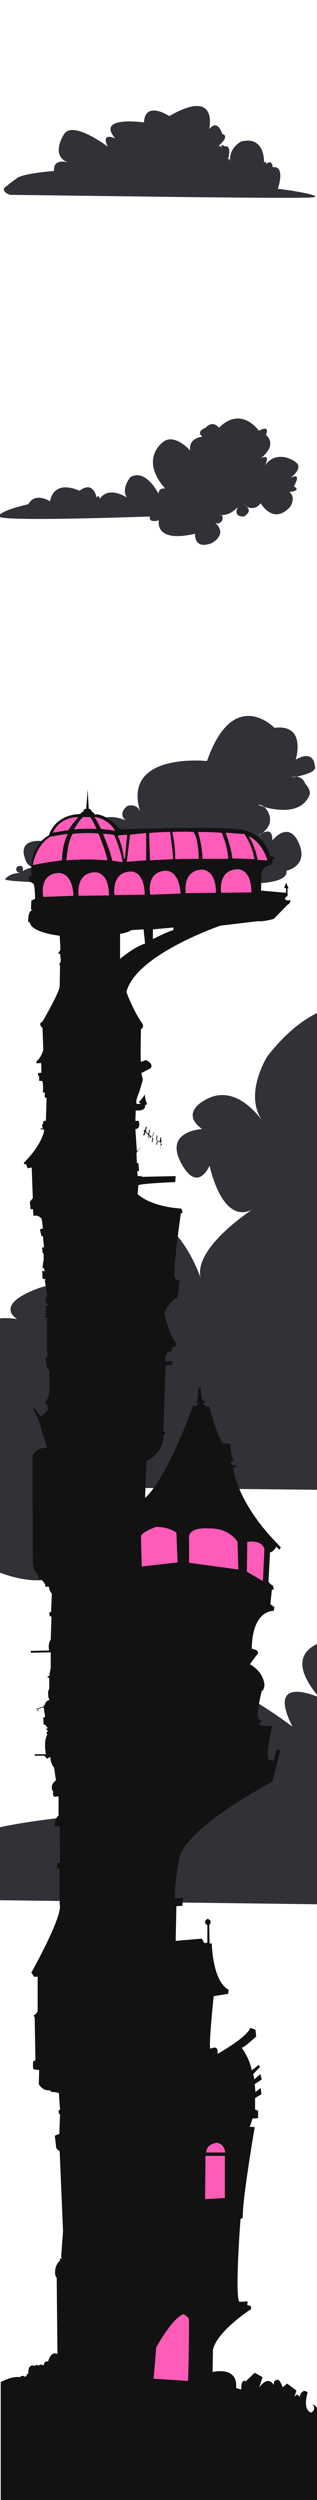 <?xml version="1.0" encoding="utf-8"?>
<!-- Generator: Adobe Illustrator 23.0.2, SVG Export Plug-In . SVG Version: 6.00 Build 0)  -->
<svg version="1.1" xmlns="http://www.w3.org/2000/svg" xmlns:xlink="http://www.w3.org/1999/xlink" x="0px" y="0px"
	 viewBox="0 0 85 669.8" style="enable-background:new 0 0 85 669.8;" xml:space="preserve">
<style type="text/css">
	.st0{enable-background:new    ;}
	.st1{fill-rule:evenodd;clip-rule:evenodd;fill:#303237;}
	.st2{fill-rule:evenodd;clip-rule:evenodd;fill:#121212;}
	.st3{fill:#FF5BB8;}
	.st4{fill-rule:evenodd;clip-rule:evenodd;fill:#FF5BB8;}
</style>
<g id="fatCloud2" class="st0">
	<g id="fatCloud2_1_">
		<g>
			<path class="st1" d="M243.3,503.2c0,0,7.8-22.9-4.9-21c0,0,0.1-7.9-6.1-3.2c0,0,0.1-3.4-2.3-1.2c0,0,1.4-26.5-22.1-20.5
				c0,0-11.4,5.3-10.8,18.5c0.3,1.2,0.3,2.8,0.3,2.8c-0.2-1-0.3-1.9-0.3-2.8c-0.3-1.2-1-2-2.3-0.6c0,0,4.7-14.4-3.2-13
				c0,0-4.1-3.7-2.9,1.8c0,0-1.2-2.8-2.8-2.1c-0.7,0.6-1.1,1-1.1,1c0.4-0.5,0.8-0.8,1.1-1c3-2.6,10.2-9.8,3.4-11.6
				c0,0-4.4-15.2-12.6-4.7c0,0,9.3-40.6-38.7-12.6c0,0-23.4-15.7-24.5,6.1c0,0-46.9-6.7-27.9,15.7c0,0-14.5-6.7-7.2,7.8
				c0,0-33.5-25.7-42.4-12.3c0,0-13.9,20,3.4,27.3c0,0-14-4.4-12.9,8.4c0,0-23.4,1.8-32.9,5.3c-1.2,0.4-2.1,0.9-2.8,1.4
				c-6.2,4.5-12.3,9.5-12.3,9.5s-3.3,3.4,5,6.7l141.2,1.8c0,0,135.2,1.9,151.3,0.8C292.1,510.3,247.1,503.2,243.3,503.2z"/>
		</g>
	</g>
</g>
<g id="fatCloud1" class="st0">
	<g id="fatCloud1_1_">
		<g>
			<path class="st1" d="M163.9,307.5c-11-35.8-24.4-21.2-24.4-21.2s-7.7-17.1-18.3-3.3c0,0-24.8-31.8-49.5,0c0,0-6.5,10.1-1.3,17.4
				c-0.6-0.8-7.6-11.1-16.2-5.2c0,0-5.7,3.2,0,7.3c0,0-10.2,0.4-5.7,9c4.5,8.5,7.7,0.8,7.7,0.8s3.2,15.9,11.4,11.8
				c0,0-15.8,10.2-13.8,18.3c0,0-6.9-20.8-20.3-16.3c-13.4,4.5-9.7,19.6-1.2,22.4c0,0-8.5-3.3-11,5.3c0,0,0.4-13-11.4-8.5
				s-5.3,8.1-5.3,8.1s-9.3-1.6-7.7,3.3c0,0-20.7-8.6-26.4,12.2c-5.7,20.8,11.8,18.7,11.8,18.7s-11.1,4.2-13.4,9
				c-0.2,1.4-0.4,2.4-0.4,2.4c-0.2-0.8,0-1.6,0.4-2.4c0.5-4.2,0.8-12.3-5.3-10.2c0,0-8.5-4.9-15.8,6.9c0,0-15.9-17.9-34.5-4.1
				c-18.7,13.8,1.2,15.9,1.2,15.9s-18.7,4.5-17.1,8.1c1.6,3.7,44.3,8.5,44.3,8.5s-3.7,17.9,15,5.3c0,0,20.7,28.9,33.3-10.6
				c0,0,37,24.4,33.7-17.9l75.9,0.8c0,0,17.1,13.8,17.9-13.8c0,0,8.1,8.6,12.2-4.9c4.1-13.4-9.3-7.3-9.3-7.3s13.4-11,4.1-16.7
				c0,0,22.3-3.7,5.7-16.7C130.2,340,174.9,343.3,163.9,307.5z"/>
		</g>
	</g>
</g>
<g id="cloud03" class="st0">
	<g id="cloud03_1_">
		<g>
			<path class="st1" d="M84.4,205.1c0,0-0.1-4.4-5.1-1.6c0,0,3-9.6-5.7-8.5c0,0-11-11.4-18.1,8.9c0,0-22.9-2.5-17.9,13.6
				c0,0.1,0,0.1,0,0.1c0,0,0-0.1,0-0.1c-0.2-0.5-0.9-2.2-3.4-1.6c0,0-2.8,1.9-0.5,3.9c0,0-7.3-3.5-9.2,3.4c0,0-0.3-2.8-1.7-1.5
				c-1.1,1-0.2,1.6,0.3,1.9c0.1,0,0.2,0.1,0.2,0.1s-0.1,0-0.2-0.1c-0.6-0.2-1.9-0.5-1.3,1.7c0,0-2.4-4.1-3.3-0.8
				c-0.8,3.3,1.7,1.4,1.7,1.4s-0.9,1.9,0.1,2.1c0.6-0.1,0.9-0.2,0.9-0.2c-0.4,0.2-0.7,0.2-0.9,0.2c-1.6,0.3-4.7,1.2-6.5,3.2
				c0,0,0.8-6.5-3-5.9c0,0-6-0.6-4.1,4.7c0,0,0.5,2.4,2.6,2.3c0.3-0.1,0.5-0.1,0.5-0.1c-0.2,0-0.4,0.1-0.5,0.1
				c-0.8,0.1-2.4,0.5-3.2,1.1c0,0,0.5-2.1-1.5-1.2c0,0-0.9,1.2,0.7,1.7c0,0-2.5-0.1-3.9,1.6c-1.4,1.7,64.2,1.2,64.2,1.2
				s11.9,0.5,11.2-3.4c0,0,6.1-1.2,3.3-7.5c-2.8-6.2-7.1-0.6-7.1-0.6s0.3-2.7-1.5-2.4c-0.5,0.1-0.9,0.2-1.2,0.4
				c-0.5,0.4-1,0.6-1,0.6s0.3-0.3,1-0.6c1.2-0.9,2.8-2.6,1.8-5.2c0,0-0.4-1.1-1.3-1.8c-1-0.3-1.7-0.6-1.7-0.6c0.7,0,1.3,0.2,1.7,0.6
				c3.2,0.9,10,2.1,12.2-3.2c0,0,0.6-1.1-1.2-3.1c0,0-0.5-1.7-2.3-1.8c-0.9,0.1-1.5,0.2-1.5,0.2c0.6-0.2,1.1-0.3,1.5-0.2
				C81.6,207.6,85.2,206.8,84.4,205.1z"/>
		</g>
	</g>
</g>
<g id="Tour1_1_" class="st0">
	<g id="Tour1">
		<g>
			<path class="st2" d="M85,645.1c-0.5-0.7-1.2-1-1.2-1c1.2,1.6-0.4,2.3-0.4,2.3c-2.4-0.9-0.9-5.4-0.9-5.4c-1.5-1.4-2.2,1.2-2.2,1.2
				c-0.6-1.3-1.4,0-1.4,0l0.6-1.7l-2.5-1.9l-1.2,1c-1.1-3-1.8-1.8-1.8-1.8c-0.6-0.3-0.6,1.2-0.6,1.2c-1.7-2.8-3.9,0.7-3.9,0.7
				l0.9-2.8l-2.1-1.2l-2.4,2.3c-1.4-0.8-1.2,2.2-1.2,2.2l-1.4-0.4c0.6-6-6.3-4.3-6.3-4.3l0.1-5.9c1-5,10.3-11,10.3-11l-0.2-0.8
				l-0.9-0.2l0.1-1l-2.2,0.1c-1.3-1.4,0.3-22.2,0.3-22.2l0.6-0.3c-0.2-4.5,3.2-24.3,3.2-24.3l-1.4-0.1c0.3-0.3,0.8-2.2,0.8-2.2
				l1.5-0.1v-2l-0.8-0.3v-3.1l1.7-1l-0.2-1.7l-1.4,1.1l-0.2-2.1l1.9-1.3l-0.4-1.4l-1.6,1.4c-0.1-0.6-0.3-1.4-0.3-1.4l1.8-1.9
				l-0.3-0.6l-1.9,1.5c-0.5-3.1-2.7-6.1-2.7-6.1c0.6,0.1,3.9-3,3.9-3l-0.2-1.8l-1.4-0.5c-0.9,2.6-8.8,7-8.8,7
				c0.5-2.7-1.9-1.4-1.9-1.4c-0.5-0.8,0.9-14.1,0.9-14.1l3.9-0.6l0.1-1.1c-4.4-2.4-4.5-12.4-4.5-12.4h-0.6l-0.1-4.9
				c1.1-1.4-0.5-1.7-0.5-1.7c-1.4,1,0,1.7,0,1.7v4.7l-0.8,0.1l-0.7-1.2l-7,0.6l0.2-9.3l1.6-0.1l0.2-2.1l-2.1,0.1
				c-0.6-1.8,1.2-11.3,1.2-11.3c3-8.6,24.8-19.9,24.8-19.9l2.2-8.6h-1l-0.9,3l-1.3-0.4c-0.8-1.5,1-9,1-9c-2.1,0.3-3.9-0.5-3.9-0.5
				c1.2-0.2,0.9-1.1,0.9-1.1l-0.7-0.2c-0.7-1.5,0.9-7.6,0.9-7.6c0.7-0.1,0.7-1.7,0.7-1.7c-0.4-3.7-3.9-5.4-3.9-5.4l1.9-2.6
				c0.7-0.4-0.1-1.2-0.1-1.2l-1.3-0.4c0.2-10.6,5.9-10.1,5.9-10.1l0.2-1l-1.1-0.8l0.4-3.9l0.5,0l-0.2-1.1c-0.4,0-1.2-1-1.2-1
				l0.4-7.9c0.8,0,1.7-1.5,1.7-1.5l0.8,0.8l0.4-0.6l-1-1.1c-11-11.3-11.8-20.2-11.8-20.2l0.9-0.4l-0.2-0.4l-1,0.1l-0.4-1l1-0.3
				c-1-1.1-1-4.5-1-4.5l-1.9-0.1c-1.5-0.9-3.8-9.9-3.8-9.9l-1,0c-0.1-0.5-0.8-0.8-0.8-0.8l0.8-0.5l-0.7-0.3
				c-0.5-0.5-0.6-3.5-0.6-3.5l-0.6,0.1c0.1,0.9-0.3,3.6-0.3,3.6l-0.7,0.3c0,0,1.9,0.2,1.3,0.2c-0.6,0-0.8,0.8-0.8,0.8l-0.9-0.1
				c-7.8,21.1-12.9,24.7-12.9,24.7l0.4-9.8c5.1-2.9,4.5-6.9,4.5-6.9c1-0.7,0-1.2,0-1.2l0.6-17.6l1.8-0.1l0-1l-1.9,0
				c-0.1-2.1,0.9-2.6,0.9-2.6H46c0-1.6,1.1-1.3,1.1-1.3l0.1-1c-1.3-0.9-3.1-7.6-3.1-7.6c-0.4-0.9,2.4-4,2.4-4l1.1-0.5l0.6-4.6
				c-1.5-0.4-1.3-0.8-1.3-0.8c-0.7-1.2,1.6-17.3,1.6-17.3l0.2,0.1c0.5-0.2-0.1-1.3-0.1-1.3c-8.7-0.6-11.7-3.9-11.7-3.9l0.2-2.3
				c-0.1-0.5,9.9-0.9,9.9-0.9l0.1-1.6l-9.1,0.2v-0.2l-1.1,0l-0.1-1.3l0.5-0.1l-0.2-2.1h-0.4l-0.1-2.4c-0.3-0.7,3.5-4.4,3.5-4.4
				l0.2,0.1l0.1-0.3l0.5,0.1l-0.2,1.3l0.2,0l0.2-1.1l1,0.6l-0.2,1.2h0.2l0.2-1.2l0.8,0.6l-0.1,1.3L43,308l0.1-1.2l0.2,0.1l0.1-0.3
				l-0.2-0.1l0.1-0.9l-0.1-0.2v-0.6l-0.2-0.1l-0.2,1.4l-0.7-0.6l0.1-1.3l-0.2,0l-0.1,1.2l-1-0.6l0.4-1.4l-0.1-0.1l-0.4,1.4l-0.3-0.2
				l0.1-0.1l0-0.1l-0.2,0.1l-0.4-0.4l0.2-1.3l-0.2-0.1l-0.2,1.2l-0.7-0.7l0.3-1.2l-0.3,0l-0.2,0.9l-0.2-0.1l-0.2,0.3l0.2,0.2l-0.3,1
				l0.3,0l0.3-0.9l0.8,0.8l-0.2,0.6l0.2,0l0.1-0.5l0.3,0.4l-3.5,3.8l-0.4-5.9c1.6-0.1,0.9-2.2,0.9-2.2h-0.9l0.1-2.8
				c2.9,0.3,2.5-1.4,2.5-1.4l0.6-0.3c-0.5-0.6-0.7-2.7-0.7-2.7c-0.1,0.7-1.6,2.2-1.6,2.2l0.6,0.4c-1.5,0.2-1.2-0.1-1.2-0.1
				c-0.3-0.8,0.7-2.9,0.7-2.9l1-3.4l-0.4-1.8l2.5-1.3c0.9-1.3-1.3-2.2-1.3-2.2l-1.3,0.5c-0.2-1,0-8.8,0-8.8l0.2-0.1
				c0.8-0.7,0-1.6,0-1.6c-2.3-3.3-4.1-8.2-4.1-8.2c2.4-10,25.2-17.8,25.2-17.8l10.1-1.2c1.4,0.2,4.2-0.6,4.2-0.6l3.8-3.9
				c0.5,0,0.7-1.1,0.7-1.1h-1.2c-0.8-0.7,0.4-1.1,0.4-1.1V238h0.3l-0.7-1.5l-0.5,1.4l0.5,0.1v1.2l-6.7-0.6l0.1-4.4
				c0-1.7,2.1-2.4,2.1-2.4c1.2-0.2,0.8-1.4,0.8-1.4l0.6-0.3v-0.4l-1.1-0.3c-2.4-7.7-9.2-7.2-9.2-7.2c-3.4-0.9-31.2,0-31.2,0
				c-3.9-4.6-6.7-4-6.7-4c-0.2-0.4-0.8-0.8-0.8-0.8c-0.3-0.8-0.8-0.7-0.8-0.7l-0.3-5.3c0,0.7-0.4,5.3-0.4,5.3
				c-0.8,0-0.7,0.7-0.7,0.7c-0.5,0.1-0.9,0.7-0.9,0.7c-7,0.2-8.4,5.7-8.4,5.7c-5.9,3.3-4.6,10.8-4.6,10.8c-1.1,0.1-0.7,1.4-0.7,1.4
				l1.2,0.8c0.4,0.8,0.4,4,0.4,4l-1,0.5l-0.1,2.4l0.5,0.1c-1.5,0.2-1.2,3.3-1.2,3.3H8c0.3,2.8,8,3.6,8,3.6l0.2,3.5
				c0,0.5-0.7,1.3-0.7,1.3l0.6,0l0.2,1.8c0,0.5-0.5,1.2-0.5,1.2h0.3l-0.1,5.7c0.1,1.4-4.6,9.5-4.6,9.5c-1.4,0.6,0,1.7,0,1.7l0.2,5.9
				c-0.7,2.4-1.8,3-1.8,3l0,0.6l1.2-0.1c0.1,0.4,0.1,2.6,0.1,2.6l-0.9,0.1v0.7l0.3,0.1l0,0l0.3,0.1l-0.3-0.1l0,1.3h0.8
				c0.4,0.6,0.2,3.1,0.2,3.1l0.5,0v1.3l0.5,0.2l-0.2,6.1c-1.1-0.1-0.7,0.9-0.7,0.9c-0.6-0.2-0.1,1.2-0.1,1.2l-0.6-0.1v0.3h0.9l0,0.6
				c-1.2,4.4-5.3,8.2-5.3,8.2c-0.2,0.2,0,0.5,0,0.5H7l0.4,1.1l1.1-0.2l0.3,8.2L8,322l0.2,2l0.6-0.1l0.2,1.9c1.3-0.5,2.2,0.8,2.2,0.8
				l0.3,2.5l-0.8,0.3l0.4,1.7l0.4,0.1l0.3,3h-0.5l0.1,1.4l0.3,0.3v1.4v0.6h-0.1l-0.2,1.8l0.4,0.1l0.2,0.8l-0.7-0.1l0.1,1.1
				c-0.3,1.4,0.8,1.1,0.8,1.1l0,0.3l-0.2,0.1l0.3,1.7l0.4,2.7c0,0-0.6-0.4-0.5,0.9s0.5,0.9,0.5,0.9l0.2,0.5h-0.9l0.3,0.2l0,2.5
				l-0.1,0l-0.1,0.3l-0.3,0l0,0.2l0.9,0l0,0.6h-0.5c-0.4-0.1,0-0.3,0-0.3c-0.5,0.1-0.2,0.5-0.2,0.5l0.7,0c-0.3,0,0,10,0,10l-0.5,0
				l0.1,1.6l0.2,0c-0.1,1,0.3,1.2,0.3,1.2c0,0.4,0.4,0.4,0.4,0.4l0.1,5.5c0,1.4-1.2,3.5-1.2,3.5l0,0.3h0.6l0.2,1.5l-2,1.8l-1.7-2.3
				l-0.3,0.3l1.3,2.4l2.4,7.9c-3.2-0.1-3.9,2.2-3.9,2.2l0.1,28.8c0.1,1.9,1.5,3.3,1.5,3.3l0,1l0.8,0c1.4,1.4,1,1.9,1,1.9l1,0
				c0.1,1.1,0.8,1.9,0.8,1.9l-0.2,4.8l-0.5,0.3l0.1,0.8l0.5,0.3l-0.2,6.1c-0.9,1.3-0.4,2.9-0.4,2.9l-5,0.1l0.1,0.5l5.3-0.1l0,4.1
				l-0.4,2.3h-0.4l0,0.4l0.4,0v2.5c0,0.8-0.3,1.1-0.3,1.1c0,2.2,0.3,2.1,0.3,2.1l0,0.3c-1.1,0.2-1.2,1.3-1.2,1.3h-0.1v0.1l-0.2,0
				c-0.1,0.1,0,0.2,0,0.2H12l-1.8,0.6l-0.1-0.3l0,0l0.1,0.3l-0.4,0.1l0,0.1l0.4-0.1l0.1,0.2l-0.3,0.1l0,0l0.3,0l0,0.1l-0.3,0.1l0,0
				l0.3,0l0,0.1l-0.3,0.1l0,0l0.2-0.1l0.1,0.1l-0.3,0.1l0,0l0.2-0.1l0.1,0.1l0,0l-0.1-0.1l0.3-0.1l0,0l-0.3,0.1l-0.1-0.1l0.3-0.1
				l0,0l-0.3,0.1l0-0.1l0.3-0.1l0,0l-0.3,0.1l-0.1-0.1l0.4-0.1l0,0l-0.4,0.1l-0.1-0.2l1.8-0.6l0.4,2.5c-0.1,0.2-0.5,0.3-0.5,0.3
				l0.1,1.9h0.5c0.4,0.9,0.8,0.9,0.8,0.9l-0.5,0.1c0,0-0.3,0.1,0,0.3c0.3,0.2,0.3,0.6,0.3,0.6l-0.3,0v0.5l0.2,0.2
				c-1.1,1.7-0.4,5.3-0.4,5.3l-0.3,0l-2.6,0c-0.3,0.1,0,0.4,0,0.4h2.5l0.7,0.8l0.9-0.5c0,1.8,1,2.9,1,2.9L15,477
				c-2,1.5-0.7,3.1-0.7,3.1c-0.3,0.6,0.2,1.3,0.2,1.3l1.2-0.1l0,5.1c-1.1,0.9-1.1,2.9-1.1,2.9H16l0.1,9.8l-0.8,0l0,1.5l0.7,0.1v9.5
				c1,3-7.6,18.3-7.6,18.3l0.6,0.9l0.1,0.2l1,0c0,0,0,8.1,0,9c0,0.8-1.1,1.4-1.1,1.4l0.3,0.5l0.2,11.5L9,552.2
				c-0.3,0.1-0.1,2.1-0.1,2.1c0.3,0.2,1.6,0.3,1.6,0.3l-0.1,3.8c1.4,2.2,3.1,1.5,3.1,1.7c0,0.2,0.4,0.4,0.4,0.4
				c2.1,0,1.9,0.5,1.9,0.5l0.3,4.3l-0.4,0.1l0.1,1l0.3,0l-0.2,5.3l-1.2,0.5l0.4,3.4l0.9,0.8l0.9,21.4l-0.5,6.9l0.3,0.5
				c-0.9-0.5-0.6,0.4-0.6,0.4s-1.1,0.9-1.3,2.6c-0.2,1.7,0.4,2,0.4,2l0.2,20.5c-1.8-1-2.5,2-2.5,2c-1.1-0.3-1.2,1.1-1.2,1.1
				c-0.7-0.6-1.4,0-1.4,0c-0.7-0.5-0.9,0.1-0.9,0.1c-2.1-0.8-1.8,2.1-1.8,2.1c-0.7,0-0.4,0.6-0.4,0.6c-0.4-0.2-0.4,0.3-0.4,0.3
				c-0.7-0.8-1.5,0-1.5,0c-1.6-0.3-3.7,0.6-5.1,1.3v31.6h85V645.1z M41,249l5.5-0.5v0.7c-1.4,0.3-5.5,2.4-5.5,2.4L41,249z
				 M32.1,250.2c2.3-0.3,3.1-1,3.1-1l3.3-0.2l0.4,3.8c-3.1,1-6.7,4.1-6.7,4.1V250.2z"/>
		</g>
	</g>
</g>
<g id="cloud02" class="st0">
	<g id="cloud02_1_">
		<g>
			<path class="st1" d="M77.9,128c0,0,3.5-2.5,1.5-4.1c-2-1.6-6-2.7-8.4,0.9c0,0,1.9-3.5-1.1-2c0,0,4.7-3.4,1.4-6.3
				c0,0,1.4-2.8-1.9-1.1c0,0-4.6-6.8-10.7-0.8c0,0-1.5-2.2-3.6,0c0,0-2.7,1-0.8,2.4c0,0-3.8,0.2-3.3,3.7c0,0-4.1-4.6-7.1-2.4
				c-3,2.2-4.8,6.8,0.4,12.6c0,0-1.7-0.4-1.8,1.4c0,0-3.3-6.8-7.5-4.5c0,0-2.6,3-1,5.5c0,0-4.8-3.3-7.3,0.4c0,0,0-1.4-0.8-0.4
				c0,0-0.8-4.7-4.6-1.8c0,0-6.6-3.4-7.9,2.8c0,0-4-2.6-5.8,0.8c0,0-7.5,1.6-7.9,3.2s38.8,0.1,40.5,0.1c0,0-0.6,1.8,2.4,1
				c0,0-1.4,6.2,9.7,3.6c0,0-0.4,4.4,4.5,2.5c0,0,4.4-2.3,0.9-5.4c0,0,1.1,0.6,1.9-0.7c0,0,0.3-1.1-0.2-1.4c-0.4,0-0.6-0.1-0.6-0.1
				c0.3,0,0.5,0,0.6,0.1c0.9,0,2.6-0.2,4.4-2.2c0,0-1.6,2.6,1.6,2.6c0,0,2.4-1.3,0.7-2.7c-0.4-0.2-0.7-0.5-0.7-0.5
				c0.3,0.2,0.5,0.3,0.7,0.5c0.9,0.5,2.5,0.9,3.8-0.9c0,0,3.3,6,7.9,1c0,0,1.7-2.5-0.2-4c0,0,3.4-0.2,1.2-1.5
				C78.8,130.2,81.2,126.4,77.9,128z"/>
		</g>
	</g>
</g>
<g id="cloud01" class="st0">
	<g id="cloud01_1_">
		<g>
			<path class="st1" d="M74.5,50.6c0,0,2.2-6.3-1.4-5.8c0,0,0-2.2-1.7-0.9c0,0,0-1-0.6-0.3c0,0,0.4-7.3-6.1-5.7c0,0-3.2,1.5-3,5.1
				c0.1,0.3,0.1,0.8,0.1,0.8c0-0.3-0.1-0.5-0.1-0.8c-0.1-0.3-0.3-0.6-0.6-0.2c0,0,1.3-4-0.9-3.6c0,0-1.1-1-0.8,0.5
				c0,0-0.3-0.8-0.8-0.6c-0.2,0.2-0.3,0.2-0.3,0.2c0.1-0.1,0.2-0.2,0.3-0.2c0.8-0.7,2.9-2.7,1-3.2c0,0-1.2-4.2-3.5-1.3
				c0,0,2.6-11.2-10.7-3.5c0,0-6.5-4.3-6.8,1.7c0,0-13-1.9-7.7,4.3c0,0-4-1.9-2,2.2c0,0-9.3-7.1-11.7-3.4c0,0-3.8,5.6,0.9,7.6
				c0,0-3.9-1.2-3.6,2.3c0,0-6.5,0.5-9.1,1.5c-0.3,0.1-0.6,0.2-0.8,0.4c-1.7,1.2-3.4,2.6-3.4,2.6s-0.9,0.9,1.4,1.9l39.1,0.5
				c0,0,37.4,0.5,41.9,0.2C88,52.5,75.6,50.6,74.5,50.6z"/>
		</g>
	</g>
</g>
<g id="tourelleWindow03" class="st0">
	<g id="tourelleWindow03_1_">
		<g>
			<path class="st3" d="M66.3,413.1l-0.1,8l4.3,2.5l0.4-8.6C70.2,412.4,66.3,413.1,66.3,413.1z"/>
		</g>
	</g>
</g>
<g id="tourelleWindow02" class="st0">
	<g id="tourelleWindow02_1_">
		<g>
			<path class="st3" d="M63.7,413.1c0,0-2.1-3.8-7.8-3.6c0,0-5.8-0.6-5.2,3l0,6.2l13.2,1.8L63.7,413.1z"/>
		</g>
	</g>
</g>
<g id="tourelleWindow01" class="st0">
	<g id="tourelleWindow01_1_">
		<g>
			<path class="st3" d="M47.3,410.6c0,0-2.2-1.6-5.5-1.5c0,0-4,1.4-4,2.6l0.2,8l9.6-1.1L47.3,410.6z"/>
		</g>
	</g>
</g>
<g id="entrée_1_" class="st0">
	<g id="entrée">
		<g>
			<path class="st3" d="M50.6,621.2c-0.2-0.5-1.4-1.2-1.4-1.2c-3,1-7.3,8.9-7.3,8.9l-0.7,8.4l9.2,0.6
				C50.5,637.9,50.8,621.7,50.6,621.2z"/>
		</g>
	</g>
</g>
<g id="rdcWindowPart01" class="st0">
	<g id="rdcWindowPart01_1_">
		<g>
			<polygon class="st3" points="55.1,577.6 55,589.2 60.3,588.9 60.3,577.6 			"/>
		</g>
	</g>
</g>
<g id="rdcWindowPart02" class="st0">
	<g id="rdcWindowPart02_1_">
		<g>
			<path class="st3" d="M58.2,574.1c0,0-2.9,0.2-2.9,2.6l5.1,0C60.3,576.7,60.4,574.5,58.2,574.1z"/>
		</g>
	</g>
</g>
<g id="verriereWindow04" class="st0">
	<g id="verriereWindow04_1_">
		<g>
			<path class="st3" d="M44.3,233.3c-5.3,0.3-4,6.4-4,6.4l8.1-0.3C48,232.8,44.3,233.3,44.3,233.3z"/>
		</g>
	</g>
</g>
<g id="verriereWindow05" class="st0">
	<g id="verriereWindow05_1_">
		<g>
			<path class="st3" d="M54.1,233c-5.3,0.2-4.3,6.3-4.3,6.3l8.1-0.1C57.9,232.7,54.1,233,54.1,233z"/>
		</g>
	</g>
</g>
<g id="verriereWindow06" class="st0">
	<g id="verriereWindow06_1_">
		<g>
			<path class="st3" d="M63.6,232.9c-5.3,0.2-4.3,6.3-4.3,6.3l8.1-0.1C67.4,232.5,63.6,232.9,63.6,232.9z"/>
		</g>
	</g>
</g>
<g id="verriereWindow01" class="st0">
	<g id="verriereWindow01_1_">
		<g>
			<path class="st3" d="M15.6,233.9c-5.3,0.3-4,6.4-4,6.4l8.1-0.3C19.4,233.4,15.6,233.9,15.6,233.9z"/>
		</g>
	</g>
</g>
<g id="verriereWindow02" class="st0">
	<g id="verriereWindow02_1_">
		<g>
			<path class="st3" d="M25.4,233.7c-5.3,0.2-4.3,6.3-4.3,6.3l8.1-0.1C29.2,233.3,25.4,233.7,25.4,233.7z"/>
		</g>
	</g>
</g>
<g id="verriereWindow03_1_" class="st0">
	<g id="verriereWindow03">
		<g>
			<path class="st3" d="M35,233.5c-5.3,0.2-4.3,6.3-4.3,6.3l8.1-0.1C38.7,233.1,35,233.5,35,233.5z"/>
		</g>
	</g>
</g>
<g id="Verriere_Gauche_1_" class="st0">
	<g id="Verriere_Gauche">
		<g>
			<path class="st4" d="M30.6,223.7c-1-0.2-2-0.3-3-0.3c1.5,3.5,2.2,5.8,2.5,7.2c1.8,0.2,2.8,0.4,2.8,0.4
				C32.3,227.4,30.6,223.7,30.6,223.7z M19.5,223.4c-1.1,1.6-1.5,4.9-1.7,7.1c4.5-0.4,8.3-0.2,11,0c-0.4-2.1-1.5-5-2.4-7.2
				C23.9,223.1,21.5,223.2,19.5,223.4z M13.4,224.2c-4,2.6-4.6,7.6-4.6,7.6c2.7-0.6,5.3-1,7.8-1.3c0.1-3.8,1.1-6.2,1.6-7.1
				C15.3,223.8,13.4,224.2,13.4,224.2z"/>
		</g>
	</g>
</g>
<g id="Verriere_Droite_1_" class="st0">
	<g id="Verriere_Droite">
		<g>
			<path class="st4" d="M53.1,222.9c0.9,3.2,1.2,5.7,1.2,7.2c2.2,0,4.5,0,6.9,0c-0.2-3.3-1.3-6-1.8-7
				C57.6,223,55.5,222.9,53.1,222.9z M46.2,222.9c0.6,2.7,0.8,5.5,0.8,7.3c2-0.1,4.1-0.1,6.3-0.1c-0.1-4.9-1-6.6-1.4-7.2
				C50.1,222.8,48.1,222.8,46.2,222.9z M40,223.2l0.2,7.3c1.8-0.1,3.8-0.2,6.2-0.3c-0.1-2.3-0.6-5.9-0.8-7.3
				C43.6,222.9,41.7,223,40,223.2z M66.7,224c1.5,2.4,2.1,5,2.4,6.4c0.9,0,1.7,0.1,2.6,0.1C71.7,230.5,70.5,225.9,66.7,224z
				 M60.5,223.1c1.3,3.6,1.7,5.8,1.8,6.9c1.9,0,3.9,0.1,5.9,0.2c-0.4-3.1-2.1-5.9-2.7-6.8C65.5,223.5,63.5,223.3,60.5,223.1z
				 M34.9,223.6l-0.2,1.4l-0.7,5.9c0,0,1.9-0.2,5.2-0.4v-7.3c0,0,0,0,0,0c0,0,0,0,0,0L34.9,223.6z"/>
		</g>
	</g>
</g>
<g id="Verriere_Coin_1_" class="st0">
	<g id="Verriere_Coin">
		<g>
			<path class="st3" d="M31.6,223.9c1.6,4,1.6,6.1,1.6,6.1l0.3,0l0.6-6.3C32.9,223.6,31.6,223.9,31.6,223.9z"/>
		</g>
	</g>
</g>
<g id="Verriere_Top_1_" class="st0">
	<g id="Verriere_Top">
		<g>
			<path class="st4" d="M25.5,218.9h-0.2c0.7,0.9,1.4,2.4,1.8,3.2c2.4,0.2,3.8,0.5,3.8,0.5C28.9,219.2,25.5,218.9,25.5,218.9z
				 M22.3,218.9c-0.9,0.7-1.9,2.3-2.4,3.3c2.3-0.2,4.4-0.2,6-0.1c-0.5-1.2-1.3-2.6-1.7-3.2H22.3z M14.2,223.1
				c1.5-0.3,2.9-0.5,4.2-0.7c0.5-1.1,2-2.8,2.6-3.5C15.6,219,14.2,223.1,14.2,223.1z"/>
		</g>
	</g>
</g>
</svg>
